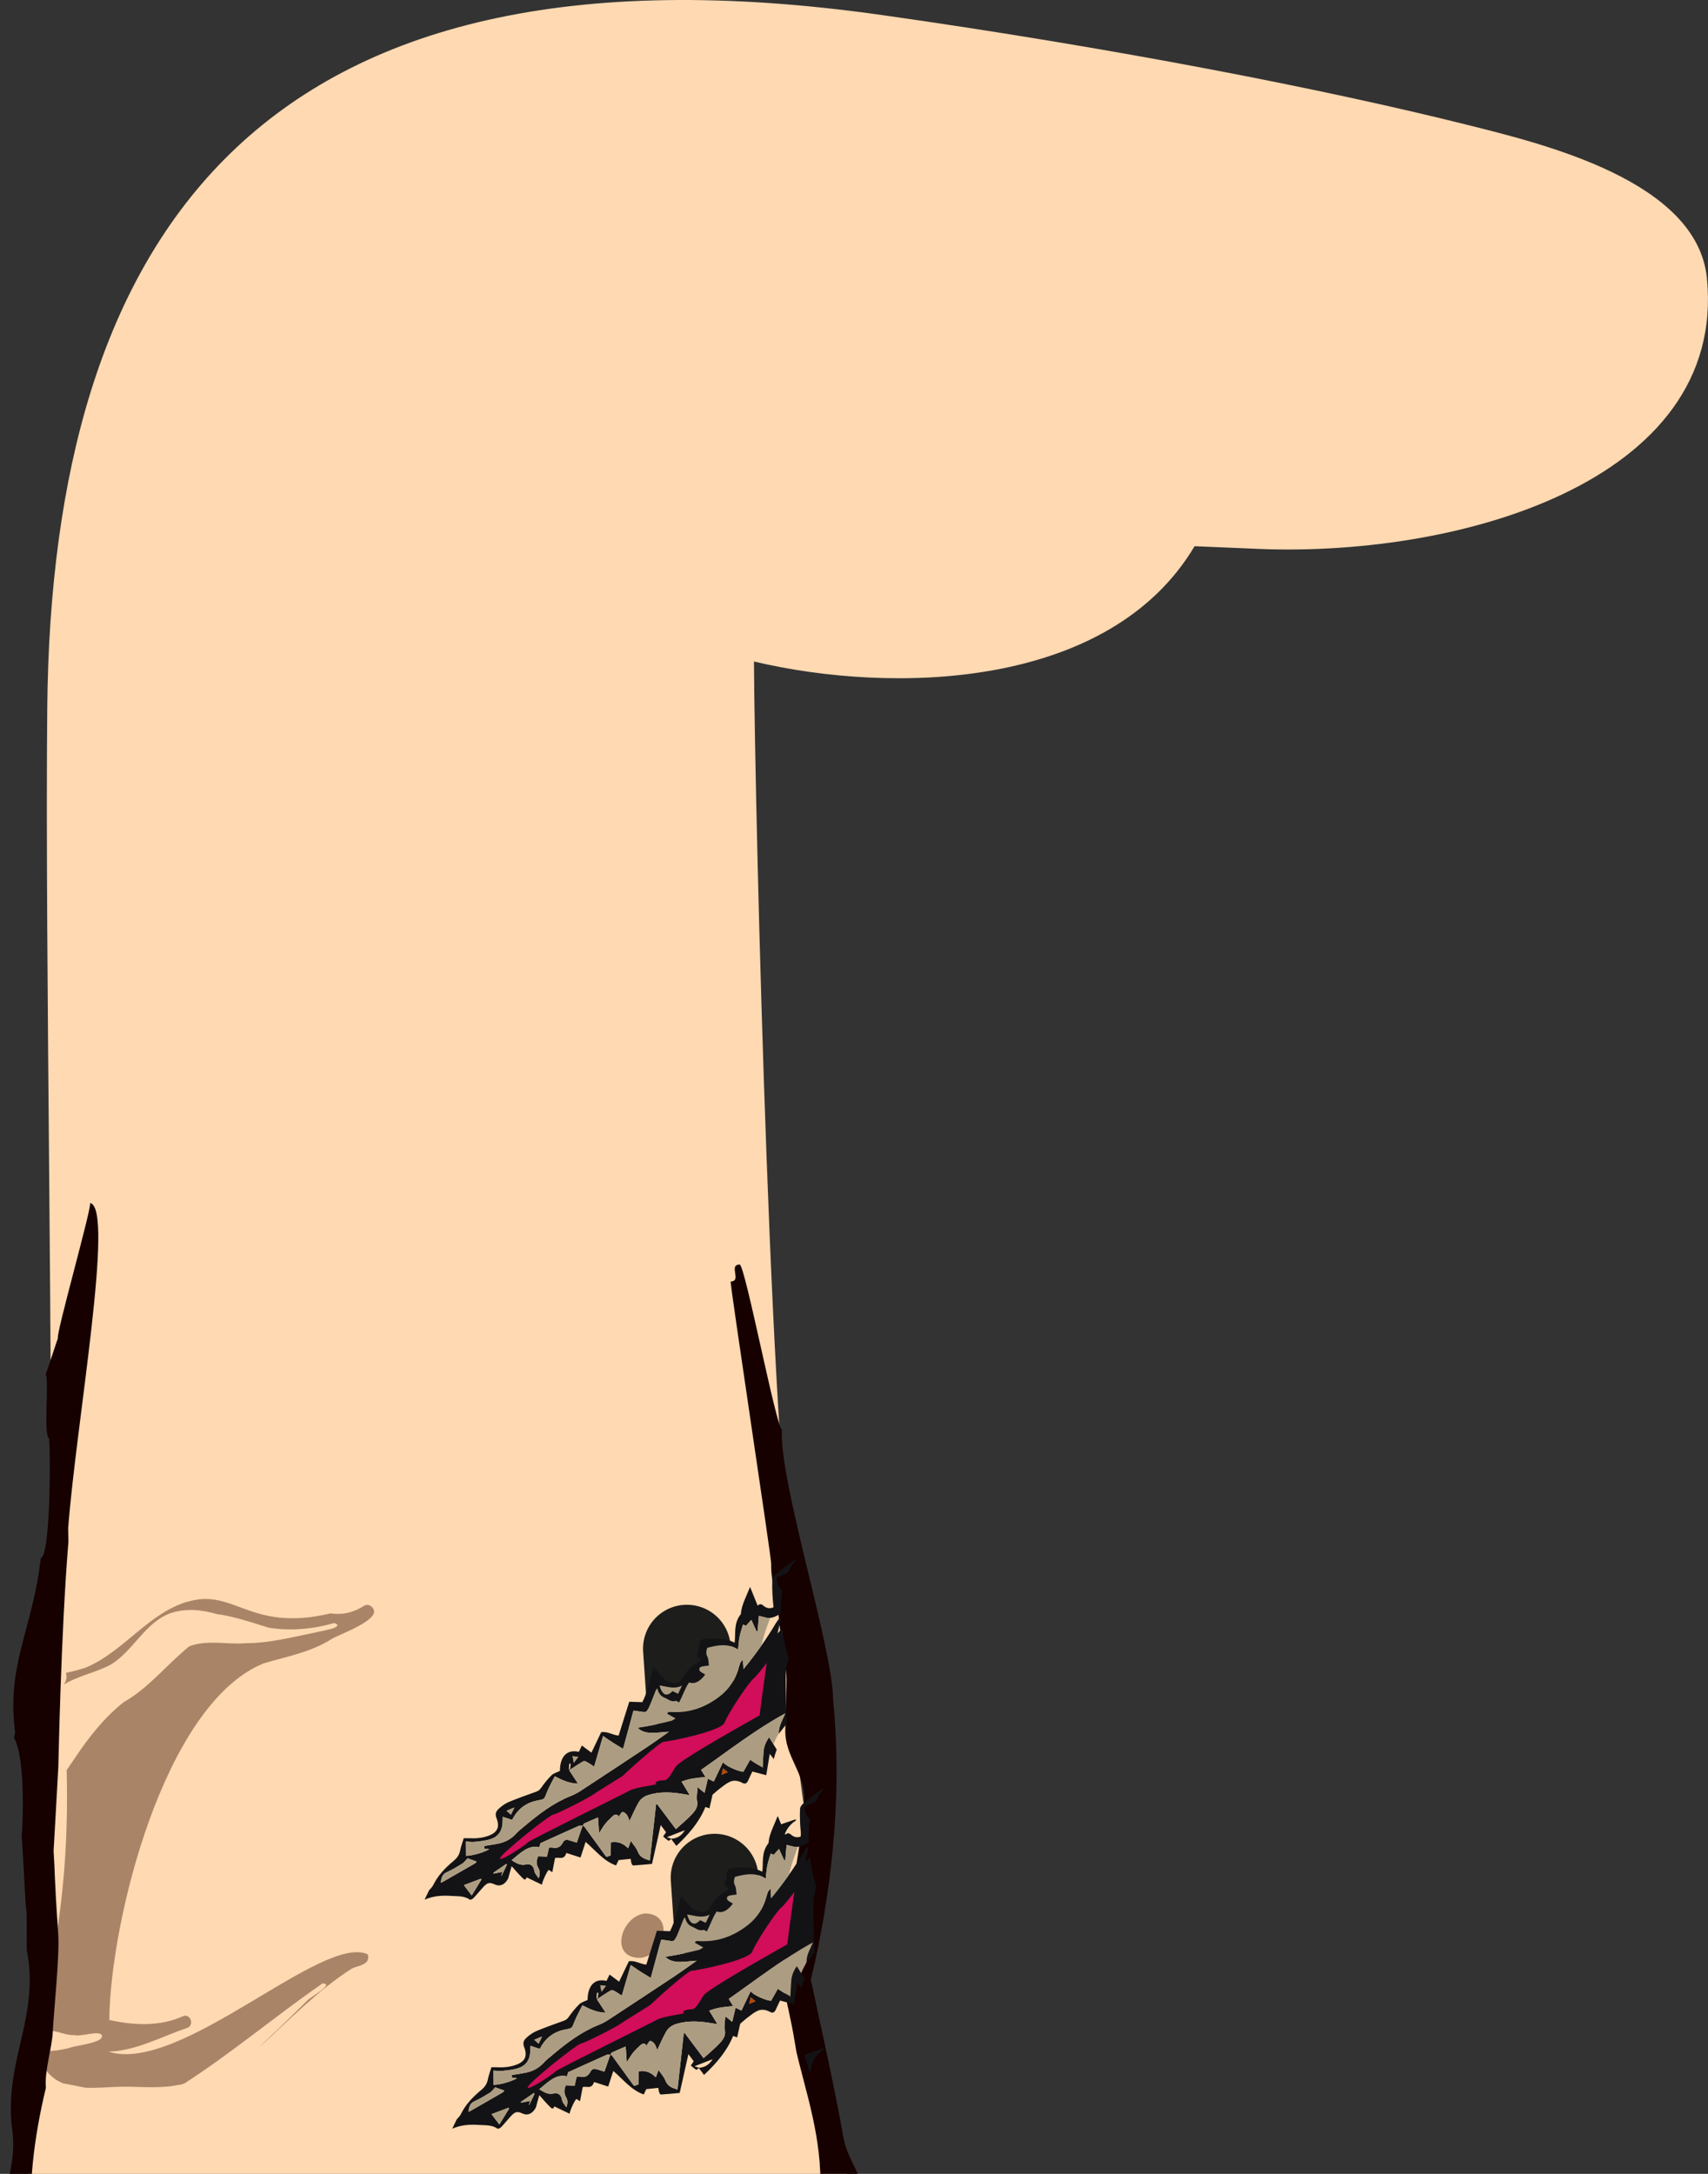 <svg width="165" height="210" viewBox="0 0 165 210" fill="none" xmlns="http://www.w3.org/2000/svg">
<rect x="0" y="0" width="165" height="210" fill="#333333" stroke="none"/>
<g id="ARM" clip-path="url(#clip0_87_34419)">
<path id="Vector" d="M69.029 181.382L69.335 185.894" stroke="#1D1D1B" stroke-width="8.47" stroke-miterlimit="10" stroke-linecap="round"/>
<g id="Group">
<path id="Vector_2" d="M164.898 26.895C163.977 17.502 149.209 13.933 141.849 12.088C127.905 8.59 107.412 4.604 85.243 1.46C24.448 -7.166 4.998 23.365 4.565 68.366C4.335 92.124 5.215 137.785 4.789 149.609C5.782 150.89 6.274 152.58 6.001 154.18C5.733 155.752 5.565 157.337 5.473 158.93C5.47 158.991 5.458 159.094 5.445 159.199C5.45 159.163 5.455 159.132 5.46 159.091C5.417 159.393 5.442 159.725 5.437 160.032C5.422 160.819 5.417 161.607 5.419 162.397C5.419 163.721 5.437 165.043 5.45 166.367C5.465 166.372 5.481 166.377 5.496 166.383L2.58 212.064H82.424L76.441 192.71L77.683 174.663L76.453 165.559L76.466 165.554C76.395 162.537 76.456 159.516 76.458 156.496C76.458 155.445 76.665 154.466 77.053 153.607C74.611 147.517 72.919 78.497 72.835 63.904C86.337 67.097 107.188 66.591 115.401 52.765L120.753 52.988C140.632 54.028 166.827 46.589 164.895 26.898L164.898 26.895Z" fill="#FFD9B1"/>
<path id="Vector_3" d="M67.005 187.324C70.251 189.622 72.958 184.11 70.991 181.558C69.952 179.684 66.885 179.541 66.288 181.852C65.842 183.2 65.217 184.739 65.998 186.096C66.253 186.582 66.304 187.341 67.005 187.324Z" fill="#AA8467"/>
<path id="Vector_4" d="M61.938 189.131C64.265 188.811 65.209 184.838 62.28 184.844C59.943 185.145 58.803 189.249 61.938 189.131Z" fill="#AA8467"/>
<path id="Vector_5" d="M25.356 160.72C27.67 160.019 30.058 159.618 32.138 158.268C32.926 157.844 36.529 156.532 36.108 155.512C35.99 155.172 35.58 154.929 35.238 155.085C34.181 155.765 33.153 156.023 31.918 155.857C23.983 157.759 22.547 153.175 17.834 154.832C17.977 154.778 18.118 154.727 18.261 154.673C14.354 155.77 11.954 159.572 8.259 161.103C7.647 161.308 7.009 161.464 6.368 161.609C6.481 161.965 6.44 162.369 6.162 162.729C7.527 161.896 9.195 161.589 10.627 160.845C10.634 160.84 10.642 160.835 10.652 160.832C12.859 159.531 13.997 156.724 16.482 155.832C17.967 155.341 19.485 155.494 20.942 155.919C22.646 156.154 24.343 156.739 25.945 157.235C28.073 157.583 30.234 157.373 32.304 156.785C33.47 157.235 30.74 157.598 30.382 157.721C28.193 158.158 26.055 158.726 23.807 158.733C21.973 158.899 20.054 158.365 18.291 159.035C16.122 160.781 14.387 163.054 11.933 164.442C10.109 165.889 8.603 167.789 7.302 169.732C7.027 170.159 6.731 170.57 6.442 170.99C6.575 176.151 6.32 181.257 5.547 186.365C5.279 189.64 4.978 192.907 4.654 196.172C5.46 196.121 6.33 196.64 7.162 196.594C7.144 196.589 7.124 196.586 7.108 196.581C7.157 196.581 7.208 196.586 7.256 196.589C7.226 196.591 7.193 196.591 7.162 196.594C7.881 196.77 9.606 196.098 9.838 196.614C10.086 197.379 7.172 197.578 6.57 197.877C5.886 197.995 5.177 198.187 4.483 198.094C4.475 198.094 4.468 198.089 4.46 198.089C4.401 198.652 4.343 199.217 4.284 199.779C4.396 199.943 4.524 200.099 4.659 200.25C5.077 200.718 5.565 201.04 6.095 201.257C6.823 201.382 7.545 201.531 8.269 201.679C9.407 201.727 10.588 201.6 11.637 201.584C13.535 201.543 15.439 201.807 17.314 201.387C17.278 201.395 17.243 201.405 17.207 201.413C17.329 201.418 17.549 201.352 17.811 201.265C22.404 198.304 26.65 194.722 31.153 191.603C32.434 191.606 29.89 192.974 29.683 193.265C28.482 194.456 27.275 195.643 26.042 196.801C26.068 196.778 26.093 196.752 26.119 196.729C25.749 197.067 25.392 197.42 25.042 197.777C27.923 195.154 30.694 192.273 33.975 190.174C34.602 189.855 35.827 189.826 35.526 188.791C31.138 186.766 17.48 200.355 10.512 198.204C10.512 198.199 10.512 198.194 10.512 198.189C13.171 198.105 15.597 196.737 18.084 195.901C18.799 195.64 18.406 194.487 17.692 194.761C15.479 195.786 12.882 195.653 10.555 195.131C10.678 185.383 15.88 164.705 25.364 160.73L25.356 160.72Z" fill="#AA8467"/>
</g>
<path id="Vector_6" d="M81.515 206.682C80.551 201.262 79.362 196.087 78.331 191.238C78.331 191.227 78.336 191.217 78.339 191.204C78.339 191.215 78.334 191.225 78.331 191.235C78.331 191.235 78.331 191.235 78.331 191.233C78.385 191.008 78.438 190.783 78.487 190.555C78.573 190.189 78.663 189.824 78.749 189.461C80.541 181.137 81.311 172.651 80.479 164.145C80.439 159.147 75.236 143.054 75.535 138.076C75.019 138.079 71.97 122.154 71.457 122.159C70.332 122.171 71.705 123.78 70.582 123.795C70.557 124.365 74.517 150.468 74.499 151.038C74.44 152.889 75.201 154.84 75.262 156.69C75.262 156.703 75.379 157.552 75.379 157.567C75.371 159.579 76.022 160.576 75.979 162.589C75.948 164.082 75.91 165.577 75.864 167.07C75.785 169.698 77.785 171.237 77.688 173.866C77.52 178.442 75.974 183.951 75.869 188.53C75.846 189.558 75.746 190.604 75.626 191.654C76.012 193.487 76.461 195.313 76.757 197.154C76.813 197.506 76.882 197.877 76.946 198.261C77.305 199.759 77.719 201.252 78.099 202.775C78.655 205.013 79.13 207.311 79.234 209.781C79.272 210.68 79.257 211.601 79.183 212.549C80.005 212.529 80.826 212.508 81.648 212.493C82.166 212.483 82.684 212.473 83.202 212.462C83.602 210.253 82 208.998 81.518 206.682H81.515Z" fill="#160000"/>
<path id="Vector_7" d="M5.241 215.898C4.077 216.067 3.159 216.208 3.161 216.226C2.63 211.534 3.276 206.495 4.434 201.686C4.276 200.096 5.016 197.887 5.098 196.295C5.205 194.17 5.771 188.929 5.623 186.802C5.225 181.042 5.325 180.963 5.177 178.81C5.177 178.815 5.641 170.741 5.633 170.68C5.644 170.764 5.866 157.969 6.611 148.913C6.613 148.88 6.583 147.671 6.585 147.635C7.328 137.675 11.121 116.644 8.698 116.215C8.909 116.56 5.373 128.941 5.595 129.276C5.585 129.263 4.432 132.774 4.422 132.758C4.763 133.474 4.166 138.621 4.751 138.981C4.911 141.847 4.791 150.399 3.937 150.514C3.176 157.457 0.477 160.939 1.526 167.794C1.513 167.694 2.595 172.398 2.582 172.301C2.618 172.58 2.942 163.665 2.669 163.701C3.041 163.652 1.199 167.582 1.383 167.927C2.605 170.212 2.105 177.534 2.095 177.378C2.373 181.338 2.406 183.688 2.579 184.838C2.562 184.708 2.595 188.451 2.579 188.321C3.878 194.84 0.388 199.051 1.163 205.6C1.875 210.348 -1.046 213.431 0.416 217.995C1.138 217.969 3.858 217.887 5.156 217.78C5.174 217.151 5.207 216.522 5.241 215.893V215.898Z" fill="#160000"/>
<g id="Group_2">
<path id="Vector_8" d="M69.029 181.382L69.335 185.894" stroke="#1D1D1B" stroke-width="8.47" stroke-miterlimit="10" stroke-linecap="round"/>
<g id="Group_3">
<path id="Vector_9" d="M77.711 191.143C77.479 190.76 77.239 190.381 76.969 189.944C76.639 190.415 76.466 190.865 76.43 191.353C76.392 191.854 76.374 192.353 76.349 192.851C76.144 192.739 75.938 192.631 75.739 192.511C75.555 192.401 75.382 192.278 75.142 192.122C74.902 192.544 74.693 192.915 74.481 193.286C73.917 193.229 72.7 192.685 72.521 192.347C72.21 192.997 71.924 193.6 71.626 194.224C71.406 194.119 71.256 194.048 71.057 193.95C70.947 194.413 70.848 194.835 70.735 195.318C70.524 195.147 70.337 194.996 70.067 194.776C70.039 195.313 69.932 195.748 70.013 196.088C70.141 196.625 69.855 197.013 69.569 197.328C69.087 197.862 68.528 198.307 67.965 198.823C67.332 197.98 66.743 197.195 66.156 196.41C66.12 196.417 66.087 196.425 66.051 196.433C65.852 198.225 65.653 200.015 65.449 201.853C64.946 201.694 64.502 201.564 64.283 200.989C64.143 200.618 63.864 200.337 63.617 199.963C63.52 200.224 63.454 200.406 63.354 200.672C62.898 200.227 62.392 199.969 61.686 200.096C61.681 200.513 61.675 200.92 61.67 201.364C61.532 201.41 61.405 201.454 61.272 201.5C61.234 201.464 61.198 201.441 61.173 201.408C60.502 200.482 59.833 199.554 59.16 198.629C59.111 198.562 59.037 198.519 58.976 198.468C59.019 198.399 59.058 198.302 59.111 198.276C59.54 198.079 59.974 197.898 60.443 197.696C60.479 198.207 60.512 198.688 60.548 199.214C60.762 198.885 60.935 198.57 61.15 198.302C61.359 198.038 61.609 197.818 61.846 197.586C62.071 197.366 62.272 197.366 62.441 197.57L62.482 197.553C62.594 197.412 62.739 197.146 62.813 197.156C62.977 197.177 63.132 197.31 63.237 197.453C63.352 197.614 63.41 197.834 63.489 198.031C63.767 197.448 64.023 196.852 64.337 196.29C64.576 195.86 64.946 195.63 65.367 195.507C66.403 195.201 67.391 195.247 68.365 195.385C68.656 195.426 68.942 195.479 69.304 195.538C69.026 195.083 68.784 194.682 68.513 194.237C69.284 193.922 70.013 193.869 70.825 193.792C70.664 193.531 70.531 193.311 70.401 193.099C73.06 191.238 75.67 189.2 78.527 187.643C78.282 188.288 77.872 188.84 77.913 189.607C78.198 189.244 78.459 188.916 78.706 188.599C78.594 187.03 78.579 185.457 78.579 183.88C78.579 183.338 78.68 182.811 78.872 182.336C78.553 181.336 78.351 180.314 78.242 179.419C78.099 179.575 77.951 179.741 77.785 179.922C77.913 179.362 78.015 178.915 78.117 178.465C78.073 178.447 78.03 178.427 77.989 178.409C77.864 178.588 77.726 178.757 77.614 178.946C76.695 180.498 75.662 181.95 74.496 183.366C74.476 183.062 74.458 182.814 74.432 182.425C74.295 182.617 74.2 182.704 74.165 182.806C74.062 183.098 73.999 183.399 73.891 183.691C73.519 184.701 72.942 185.45 72.093 186.084C70.572 187.214 69.054 187.61 67.47 187.51C67.398 187.505 67.324 187.51 67.25 187.521C67.227 187.523 67.204 187.569 67.115 187.666C67.373 187.809 67.61 187.942 67.936 188.124C67.753 188.231 67.641 188.331 67.528 188.359C66.89 188.515 66.253 188.666 65.615 188.796C65.176 188.888 64.737 188.947 64.275 189.024C64.571 189.349 65.002 189.522 65.707 189.522C66.222 189.522 66.748 189.443 67.332 189.395C66.569 189.926 65.857 190.445 65.13 190.926C63.02 192.327 60.907 193.72 58.792 195.106C58.481 195.31 58.152 195.487 57.823 195.617C56.215 196.251 54.771 197.325 53.368 198.514C53.09 198.749 52.794 198.969 52.544 199.245C51.939 199.915 51.25 200.163 50.521 200.275C50.174 200.329 49.824 200.39 49.454 200.452C49.367 200.912 49.75 200.613 49.847 200.751C49.885 200.761 49.923 200.771 49.962 200.779C49.929 200.787 49.893 200.797 49.86 200.805C49.293 201.114 48.314 201.385 47.683 201.403C47.681 200.958 47.678 200.511 47.673 200.022C47.992 200.032 48.285 200.078 48.581 200.045C49.079 199.989 49.584 199.948 50.074 199.784C50.883 199.511 51.232 198.915 51.232 197.985C51.232 197.898 51.235 197.811 51.24 197.629C51.567 197.737 51.855 197.831 52.146 197.928C52.751 196.75 53.644 196.218 54.69 196.034C55.282 195.929 55.251 195.919 55.504 195.27C55.705 194.751 55.996 194.262 56.266 193.715C56.981 194.083 57.649 194.408 58.509 194.426C58.213 193.973 57.95 193.577 57.659 193.132C58.131 192.831 58.573 192.526 59.029 192.266C59.124 192.212 59.275 192.283 59.377 192.34C59.601 192.462 59.81 192.613 60.071 192.782C60.364 191.775 60.637 190.842 60.933 189.827C61.265 190.052 61.563 190.264 61.872 190.461C62.186 190.663 62.51 190.849 62.867 191.064C63.053 190.386 63.219 189.781 63.382 189.175C63.543 188.587 63.701 187.996 63.87 187.367C64.117 187.403 64.347 187.431 64.574 187.469C65.122 187.556 65.132 187.564 65.418 186.92C65.633 186.437 65.809 185.935 66.01 185.445C66.043 185.36 66.112 185.291 66.168 185.215C66.168 185.215 66.171 185.215 66.174 185.215C66.268 185.654 66.49 185.971 66.855 186.114C67.209 186.252 67.498 186.569 67.96 186.431C68.051 186.403 68.156 186.529 68.268 186.59C68.63 185.948 68.832 185.232 69.24 184.65C69.768 184.839 70.288 184.584 70.802 183.885C70.631 183.78 70.452 183.696 70.304 183.568C70.243 183.517 70.207 183.351 70.243 183.266C70.274 183.192 70.414 183.128 70.506 183.108C70.7 183.064 70.894 183.049 71.162 183.016C71.111 182.694 71.123 182.377 71.011 182.162C70.873 181.896 70.873 181.648 70.998 181.308C72.009 181.034 73.016 180.843 73.976 181.482C74.029 180.994 74.047 180.608 74.124 180.227C74.2 179.846 74.333 179.467 74.45 179.056C74.573 179.107 74.659 179.14 74.746 179.176C74.907 178.994 75.058 178.826 75.254 178.606C75.438 179.005 75.603 179.37 75.772 179.736L75.864 179.659C75.902 179.199 75.943 178.739 75.986 178.22C76.262 178.289 76.469 178.34 76.673 178.391C77.076 178.493 77.484 178.348 77.882 178.125C77.987 178.066 78.066 178.013 78.124 177.956C78.106 177.466 78.114 176.972 78.163 176.484C78.163 176.348 78.178 176.21 78.214 176.064C78.221 176.006 78.231 175.944 78.242 175.886C78.237 175.788 78.198 175.678 78.147 175.638C77.836 175.39 77.798 174.963 77.673 174.548C78.066 174.372 78.441 174.201 78.798 174.042C79.002 173.582 79.27 173.114 79.599 172.818C79.494 172.823 79.39 172.825 79.311 172.884C78.719 173.324 78.135 173.784 77.561 174.26C77.441 174.359 77.3 174.559 77.293 174.697C77.262 175.177 77.272 175.655 77.293 176.126C77.31 176.548 77.361 176.959 77.4 177.391C76.986 177.575 76.668 177.45 76.4 177.218C76.226 177.067 76.065 177.039 75.869 177.238C75.626 176.642 75.404 176.09 75.134 175.425C74.739 176.405 74.292 177.223 74.244 178.043C73.516 178.969 73.764 179.897 73.639 180.815C72.728 180.329 71.718 180.36 70.682 180.467C70.386 180.498 70.256 180.623 70.225 180.955C70.205 181.183 70.212 181.433 70.123 181.638C69.934 182.067 69.983 182.3 70.35 182.32C70.35 182.658 70.138 182.691 69.973 182.799C69.735 182.949 69.478 183.093 69.281 183.305C69.023 183.586 68.802 183.921 68.595 184.253C68.327 184.683 67.995 184.77 67.656 184.685C67.365 184.614 67.059 184.517 66.842 184.32C66.467 183.982 66.158 183.558 65.793 183.141C65.495 184.307 65.273 185.468 64.729 186.557C64.296 186.541 63.898 186.529 63.461 186.516C63.114 187.623 62.775 188.707 62.436 189.786C61.831 189.732 61.341 189.349 60.749 189.464C60.423 190.146 60.124 190.775 59.808 191.435C59.481 191.189 59.195 190.975 58.887 190.744C58.777 190.975 58.685 191.169 58.593 191.355C57.172 191.033 56.756 192.202 56.764 193.201C56.481 193.339 56.175 193.406 55.96 193.613C55.585 193.978 55.246 194.411 54.934 194.85C54.792 195.05 54.661 195.139 54.473 195.206C53.598 195.523 52.72 195.829 51.85 196.19C51.516 196.328 51.179 196.561 50.885 196.824C50.528 197.146 50.498 197.397 50.653 197.806C50.954 198.601 50.732 199.122 49.931 199.437C49.23 199.713 48.538 199.731 47.854 199.698C47.727 199.692 47.597 199.698 47.472 199.698C47.347 200.122 47.201 200.503 47.127 200.886C47.04 201.336 46.808 201.633 46.487 201.899C45.706 202.546 44.992 203.267 44.509 204.253C44.42 204.437 44.249 204.581 44.117 204.742C43.974 205.041 43.831 205.337 43.69 205.637C44.568 205.25 45.425 205.217 46.283 205.273C46.898 205.314 47.53 205.258 48.051 205.629C48.115 205.675 48.316 205.585 48.405 205.491C48.712 205.174 48.99 204.824 49.288 204.494C49.755 203.975 49.949 203.926 50.482 204.172C50.959 204.389 51.426 204.2 51.735 203.645C51.809 203.509 51.832 203.341 51.875 203.187C51.942 202.955 52.005 202.725 52.1 202.395C52.291 202.612 52.416 202.758 52.541 202.896C52.751 203.123 52.955 203.361 53.179 203.571C53.271 203.655 53.401 203.806 53.541 203.532C53.534 203.509 53.524 203.484 53.516 203.461C53.544 203.476 53.572 203.492 53.6 203.507C54.075 203.734 54.549 203.962 55.029 204.192C55.042 203.895 55.562 202.788 55.692 202.768C55.797 202.834 55.901 202.898 56.029 202.98C56.123 202.492 56.208 202.057 56.292 201.62C56.68 201.49 57.149 201.868 57.389 201.124C57.851 201.272 58.285 201.413 58.754 201.564C58.928 201.037 59.083 200.559 59.246 200.058C60.211 200.879 60.989 201.917 62.188 202.328C62.265 202.17 62.339 202.011 62.436 201.812C62.811 201.774 63.201 201.733 63.597 201.692C63.627 201.86 63.64 202.016 63.688 202.149C63.717 202.231 63.791 202.339 63.854 202.333C64.462 202.295 65.069 202.234 65.661 202.18C65.944 200.917 66.212 199.723 66.503 198.43C66.725 198.729 66.885 198.943 67.018 199.122C66.911 199.278 66.824 199.406 66.735 199.534C66.906 199.675 67.072 199.828 67.255 199.946C67.286 199.966 67.383 199.874 67.516 199.782C67.707 200.035 67.862 200.24 68.013 200.442C69.156 199.363 70.192 198.21 70.82 196.681C70.983 196.734 71.085 196.768 71.213 196.811C71.325 196.31 71.429 195.84 71.506 195.5C71.779 195.264 71.973 195.08 72.182 194.924C72.506 194.684 72.83 194.408 73.175 194.252C73.606 194.055 74.016 194.157 74.381 194.352C74.639 194.49 74.82 194.436 74.971 194.076C75.088 193.794 75.231 193.523 75.359 193.258C75.841 193.385 76.254 193.495 76.698 193.613C76.808 192.948 76.918 192.278 77.035 191.55C77.183 191.736 77.305 191.903 77.425 192.053C77.499 191.739 77.596 191.432 77.713 191.13L77.711 191.143ZM68.554 184.967C68.409 185.271 68.301 185.496 68.179 185.751C67.985 185.659 67.809 185.575 67.638 185.491C67.095 186.081 66.648 185.887 66.383 184.949C67.105 185.03 67.75 185.34 68.554 184.964V184.967ZM58.529 191.844C58.364 192.066 58.257 192.207 58.111 192.404C58.068 192.166 58.037 192.01 57.994 191.78C58.167 191.8 58.302 191.818 58.529 191.846V191.844ZM57.667 192.508C57.713 192.508 57.759 192.503 57.805 192.501C57.782 192.677 57.759 192.854 57.739 193.03C57.703 193.03 57.664 193.035 57.629 193.038C57.642 192.861 57.654 192.685 57.67 192.508H57.667ZM52.365 196.729C52.225 197.023 52.133 197.215 52.034 197.425C51.906 197.31 51.789 197.207 51.61 197.049C51.865 196.942 52.077 196.852 52.365 196.729ZM45.41 203.942C45.369 203.965 45.326 203.97 45.252 203.993C45.318 203.55 45.382 203.182 45.844 202.98C46.346 202.758 46.839 202.459 47.326 202.16C47.502 202.052 47.645 201.845 47.844 201.638C48.081 201.725 48.4 201.84 48.719 201.955C48.673 202.014 48.633 202.088 48.579 202.121C47.525 202.732 46.466 203.338 45.41 203.942ZM48.24 205.227C47.979 204.885 47.75 204.581 47.484 204.23C48.046 204.018 48.589 203.814 49.135 203.609C49.151 203.637 49.168 203.663 49.184 203.691C48.877 204.192 48.571 204.693 48.242 205.23L48.24 205.227ZM51.128 203.338C51.128 203.338 51.11 203.336 51.1 203.333C51.13 203.231 51.161 203.126 51.209 202.955C50.901 203.016 50.623 203.07 50.347 203.123L50.324 203.042C50.742 202.755 51.161 202.469 51.579 202.183C51.6 202.211 51.62 202.239 51.641 202.264C51.47 202.622 51.299 202.98 51.128 203.338ZM58.389 200.125C58.152 200.053 57.91 199.976 57.667 199.902C57.453 199.838 57.215 199.805 57.06 200.102C56.787 200.626 56.44 200.692 56.039 200.605C55.945 200.585 55.833 200.61 55.708 200.613C55.644 200.899 55.583 201.178 55.516 201.48C55.228 201.469 54.952 201.459 54.664 201.449C54.462 201.886 54.496 202.257 54.679 202.579C54.833 202.85 54.876 203.136 54.71 203.573C54.547 203.307 54.34 203.126 54.299 202.873C54.205 202.321 53.914 202.147 53.452 202.244C52.911 202.356 52.529 202.085 52.095 201.825C52.939 201.137 53.723 200.311 54.769 200.577C54.815 200.419 54.845 200.309 54.883 200.181C56.108 199.626 57.353 199.056 58.603 198.501C58.716 198.45 58.843 198.483 58.963 198.478C58.782 199.002 58.598 199.529 58.394 200.122L58.389 200.125ZM67.533 199.756C67.342 199.69 67.23 199.652 67.092 199.603C67.699 199.368 68.266 199.145 68.835 198.925C68.516 199.465 68.079 199.713 67.536 199.754L67.533 199.756ZM72.389 193.564C72.424 193.408 72.465 193.224 72.524 192.958C72.692 193.094 72.828 193.206 72.971 193.321C72.777 193.403 72.598 193.477 72.389 193.564Z" fill="#131316"/>
<path id="Vector_10" d="M76.328 192.932C76.336 192.915 76.343 192.897 76.351 192.879C76.356 192.899 76.364 192.92 76.368 192.94L76.328 192.932Z" fill="#131316"/>
<path id="Vector_11" d="M68.923 198.879C68.903 198.887 68.88 198.894 68.86 198.902C68.873 198.879 68.885 198.856 68.898 198.833C68.906 198.849 68.913 198.864 68.923 198.879Z" fill="#131316"/>
<path id="Vector_12" d="M48.777 201.972C48.765 201.965 48.752 201.957 48.737 201.949C48.752 201.937 48.77 201.922 48.788 201.909C48.785 201.929 48.78 201.952 48.777 201.972Z" fill="#131316"/>
<path id="Vector_13" d="M77.709 198.496C78.372 198.268 78.946 198.074 79.52 197.877C79.54 197.908 79.561 197.941 79.579 197.972C78.826 198.46 78.395 199.166 78.308 200.104C78.275 200.104 78.239 200.099 78.206 200.096C78.05 199.595 77.895 199.097 77.709 198.496Z" fill="#131316"/>
<path id="Vector_14" d="M77.821 189.734C77.851 189.671 77.884 189.609 77.918 189.545C77.9 188.812 78.293 188.267 78.53 187.641C75.675 189.198 73.062 191.235 70.404 193.096C70.534 193.309 70.666 193.528 70.827 193.789C70.016 193.866 69.289 193.92 68.516 194.234C68.786 194.679 69.028 195.08 69.306 195.535C68.944 195.477 68.656 195.423 68.368 195.382C67.39 195.244 66.406 195.2 65.37 195.505C64.949 195.63 64.579 195.857 64.339 196.287C64.028 196.849 63.773 197.445 63.492 198.028C63.41 197.831 63.354 197.611 63.239 197.45C63.135 197.307 62.979 197.174 62.816 197.154C62.742 197.143 62.596 197.409 62.484 197.55C62.492 197.576 62.499 197.599 62.507 197.624C62.494 197.632 62.469 197.645 62.469 197.642C62.459 197.619 62.453 197.593 62.446 197.568C62.277 197.363 62.076 197.366 61.851 197.583C61.614 197.816 61.364 198.036 61.155 198.299C60.938 198.57 60.767 198.884 60.553 199.212C60.517 198.685 60.484 198.202 60.448 197.693C59.979 197.895 59.545 198.077 59.116 198.273C59.063 198.296 59.024 198.394 58.981 198.465C59.045 198.516 59.116 198.56 59.165 198.626C59.838 199.549 60.507 200.477 61.178 201.405C61.203 201.441 61.239 201.464 61.277 201.497C61.407 201.454 61.538 201.408 61.675 201.362C61.68 200.92 61.685 200.51 61.691 200.094C62.397 199.966 62.905 200.222 63.359 200.669C63.456 200.403 63.525 200.222 63.622 199.961C63.872 200.332 64.148 200.613 64.288 200.986C64.505 201.561 64.951 201.692 65.454 201.85C65.658 200.012 65.857 198.222 66.056 196.43C66.092 196.422 66.125 196.415 66.161 196.407C66.75 197.192 67.337 197.977 67.97 198.821C68.534 198.304 69.09 197.859 69.574 197.325C69.858 197.011 70.146 196.622 70.018 196.085C69.937 195.745 70.041 195.31 70.072 194.773C70.342 194.993 70.529 195.144 70.74 195.315C70.855 194.832 70.955 194.41 71.062 193.948C71.261 194.042 71.411 194.116 71.631 194.221C71.929 193.597 72.215 192.997 72.526 192.345C72.705 192.685 73.922 193.227 74.489 193.286C74.7 192.912 74.909 192.542 75.149 192.12C75.387 192.276 75.563 192.401 75.746 192.508C75.945 192.629 76.152 192.736 76.356 192.848C76.382 192.35 76.4 191.851 76.438 191.35C76.476 190.859 76.647 190.409 76.976 189.942C77.124 190.179 77.262 190.402 77.394 190.616C77.514 190.315 77.66 190.018 77.828 189.734H77.821Z" fill="#AC9D82"/>
<path id="Vector_15" d="M63.459 198.115L63.484 198.061C63.489 198.082 63.494 198.102 63.497 198.122C63.484 198.12 63.469 198.117 63.456 198.115H63.459Z" fill="#AC9D82"/>
<path id="Vector_16" d="M77.078 178.419C76.943 178.434 76.808 178.429 76.672 178.393C76.468 178.342 76.262 178.291 75.986 178.222C75.943 178.741 75.902 179.201 75.864 179.662L75.772 179.738C75.603 179.373 75.438 179.007 75.254 178.608C75.06 178.828 74.909 178.997 74.746 179.178C74.659 179.143 74.573 179.107 74.45 179.058C74.333 179.47 74.198 179.848 74.124 180.229C74.047 180.61 74.032 180.996 73.976 181.484C73.014 180.845 72.006 181.037 70.998 181.311C70.873 181.651 70.873 181.899 71.011 182.164C71.123 182.379 71.11 182.694 71.161 183.018C70.894 183.054 70.7 183.067 70.506 183.11C70.414 183.131 70.271 183.195 70.243 183.269C70.21 183.353 70.243 183.517 70.304 183.571C70.452 183.698 70.633 183.783 70.802 183.888C70.29 184.586 69.769 184.841 69.24 184.652C68.832 185.235 68.63 185.951 68.268 186.592C68.156 186.531 68.051 186.406 67.959 186.434C67.498 186.575 67.209 186.255 66.855 186.117C66.49 185.974 66.268 185.657 66.173 185.217V185.209C66.12 185.289 66.046 185.36 66.01 185.447C65.809 185.938 65.632 186.436 65.418 186.922C65.132 187.566 65.122 187.561 64.574 187.472C64.347 187.436 64.117 187.405 63.87 187.37C63.701 187.999 63.543 188.587 63.382 189.177C63.219 189.783 63.05 190.389 62.867 191.066C62.51 190.852 62.185 190.665 61.872 190.463C61.563 190.266 61.264 190.054 60.933 189.829C60.637 190.844 60.364 191.777 60.07 192.784C59.81 192.616 59.601 192.465 59.376 192.342C59.274 192.286 59.124 192.214 59.029 192.268C58.575 192.529 58.131 192.833 57.659 193.135C57.95 193.577 58.213 193.976 58.509 194.428C57.652 194.41 56.983 194.086 56.266 193.718C55.993 194.265 55.705 194.753 55.503 195.272C55.251 195.921 55.281 195.932 54.69 196.036C53.641 196.221 52.75 196.752 52.146 197.931C51.857 197.836 51.567 197.739 51.24 197.632C51.235 197.816 51.232 197.9 51.232 197.987C51.232 198.915 50.88 199.513 50.074 199.787C49.584 199.953 49.076 199.994 48.581 200.048C48.285 200.081 47.995 200.035 47.673 200.025C47.676 200.513 47.678 200.96 47.683 201.405C48.313 201.387 49.293 201.116 49.86 200.807C49.855 200.789 49.852 200.769 49.847 200.751C49.752 200.613 49.367 200.912 49.454 200.452C49.824 200.39 50.173 200.329 50.52 200.275C51.25 200.163 51.942 199.915 52.544 199.245C52.791 198.969 53.087 198.752 53.368 198.514C54.771 197.325 56.215 196.249 57.823 195.617C58.152 195.487 58.481 195.31 58.792 195.106C60.907 193.72 63.02 192.329 65.13 190.926C65.855 190.443 66.569 189.926 67.332 189.394C66.748 189.443 66.222 189.522 65.707 189.522C65.002 189.522 64.571 189.348 64.275 189.024C64.737 188.947 65.176 188.888 65.615 188.796C66.252 188.663 66.89 188.515 67.528 188.359C67.643 188.331 67.755 188.231 67.936 188.124C67.61 187.942 67.373 187.809 67.115 187.666C67.204 187.569 67.227 187.526 67.25 187.52C67.324 187.508 67.398 187.505 67.469 187.51C69.054 187.61 70.572 187.214 72.093 186.084C72.942 185.45 73.519 184.701 73.891 183.691C73.999 183.402 74.062 183.098 74.164 182.806C74.2 182.704 74.292 182.619 74.432 182.425C74.458 182.811 74.476 183.062 74.496 183.366C75.111 182.619 75.685 181.863 76.228 181.088C76.435 180.168 76.744 179.291 77.078 178.422V178.419Z" fill="#AC9D82"/>
<path id="Vector_17" d="M58.966 198.46C58.782 198.992 58.598 199.524 58.389 200.124C58.152 200.053 57.909 199.976 57.667 199.902C57.453 199.838 57.215 199.805 57.06 200.101C56.787 200.626 56.44 200.692 56.039 200.605C55.945 200.585 55.833 200.61 55.708 200.613C55.644 200.899 55.583 201.175 55.516 201.479C55.228 201.469 54.952 201.459 54.664 201.449C54.462 201.886 54.496 202.257 54.679 202.579C54.832 202.85 54.876 203.136 54.71 203.573C54.547 203.307 54.34 203.126 54.299 202.873C54.205 202.321 53.914 202.147 53.452 202.244C52.911 202.356 52.529 202.085 52.095 201.825C52.939 201.137 53.722 200.311 54.769 200.577C54.815 200.418 54.845 200.308 54.883 200.181C56.108 199.626 57.353 199.056 58.603 198.501C58.718 198.45 58.848 198.483 58.971 198.478V198.458L58.966 198.46Z" fill="#AC9D82"/>
<path id="Vector_18" d="M48.727 201.945C48.678 202.006 48.635 202.088 48.576 202.121C47.523 202.732 46.464 203.338 45.407 203.941C45.367 203.964 45.323 203.97 45.249 203.993C45.316 203.55 45.379 203.182 45.841 202.98C46.346 202.758 46.836 202.459 47.324 202.159C47.5 202.052 47.642 201.845 47.842 201.638C48.081 201.725 48.405 201.842 48.727 201.96V201.945Z" fill="#AC9D82"/>
<path id="Vector_19" d="M66.38 184.949C67.102 185.03 67.748 185.34 68.551 184.964C68.406 185.268 68.299 185.493 68.176 185.749C67.982 185.657 67.806 185.572 67.635 185.488C67.092 186.079 66.645 185.884 66.38 184.946V184.949Z" fill="#AC9D82"/>
<path id="Vector_20" d="M49.179 203.688C48.873 204.189 48.566 204.691 48.237 205.227C47.977 204.885 47.747 204.581 47.482 204.23C48.043 204.018 48.587 203.814 49.133 203.609C49.148 203.637 49.166 203.663 49.181 203.691L49.179 203.688Z" fill="#AC9D82"/>
<path id="Vector_21" d="M51.641 202.264C51.47 202.622 51.299 202.98 51.128 203.338C51.118 203.338 51.11 203.336 51.1 203.333C51.13 203.231 51.161 203.126 51.21 202.955C50.901 203.016 50.623 203.07 50.347 203.123C50.34 203.095 50.332 203.07 50.324 203.042C50.743 202.755 51.161 202.469 51.58 202.183C51.6 202.211 51.62 202.239 51.641 202.264Z" fill="#AC9D82"/>
<path id="Vector_22" d="M72.389 193.564C72.424 193.408 72.465 193.224 72.524 192.958C72.692 193.094 72.828 193.206 72.97 193.322C72.776 193.403 72.598 193.477 72.389 193.564Z" fill="#B64400"/>
<path id="Vector_23" d="M52.363 196.729C52.222 197.023 52.13 197.215 52.031 197.425C51.903 197.31 51.786 197.208 51.607 197.049C51.863 196.942 52.074 196.852 52.363 196.729Z" fill="#AC9D82"/>
<path id="Vector_24" d="M58.109 192.401C58.065 192.163 58.035 192.007 57.991 191.777C58.165 191.798 58.3 191.816 58.527 191.844C58.361 192.066 58.254 192.207 58.109 192.404V192.401Z" fill="#AC9D82"/>
<path id="Vector_25" d="M68.85 198.921C68.868 198.893 68.883 198.862 68.901 198.833C68.909 198.849 68.917 198.864 68.927 198.88C68.901 198.89 68.873 198.898 68.847 198.908L68.853 198.921H68.85Z" fill="#131316"/>
<path id="Vector_26" d="M48.727 201.957C48.747 201.939 48.767 201.924 48.785 201.906C48.782 201.927 48.777 201.95 48.775 201.97L48.724 201.939V201.955L48.727 201.957Z" fill="#131316"/>
<path id="Vector_27" d="M76.346 192.861C76.354 192.887 76.362 192.915 76.369 192.941C76.356 192.938 76.341 192.936 76.328 192.933C76.338 192.907 76.349 192.884 76.359 192.859L76.346 192.861Z" fill="white"/>
<path id="Vector_28" d="M63.482 198.046C63.487 198.072 63.495 198.097 63.5 198.123C63.487 198.121 63.472 198.118 63.459 198.115C63.472 198.092 63.482 198.067 63.495 198.043H63.482V198.046Z" fill="#131316"/>
<path id="Vector_29" d="M62.482 197.55C62.49 197.576 62.497 197.599 62.505 197.625C62.492 197.632 62.467 197.645 62.467 197.643C62.456 197.619 62.451 197.594 62.443 197.568L62.482 197.55Z" fill="#131316"/>
</g>
<path id="Vector_30" d="M76.731 182.781C76.195 183.476 75.69 184.102 75.486 184.261C74.976 184.66 72.991 187.669 72.677 188.523C72.363 189.374 67.153 190.397 66.811 190.371C66.472 190.345 63.069 193.408 62.959 193.564C62.846 193.72 60.576 195.055 60.02 195.454C59.463 195.852 56.55 197.327 56.098 197.425C55.647 197.522 50.995 201.249 50.983 201.638C50.97 202.026 53.547 200.283 53.661 200.104C53.774 199.925 62.734 195.512 63.461 195.113C64.189 194.715 66.362 194.546 66.079 194.431C65.796 194.318 66.306 194.091 66.76 194.106C67.215 194.122 67.442 193.58 67.965 192.769C68.312 192.232 72.772 189.681 76.055 187.827C76.254 186.142 76.499 184.465 76.736 182.783L76.731 182.781Z" fill="url(#paint0_linear_87_34419)"/>
<g id="Group_4">
<path id="Vector_31" d="M66.355 159.257L66.663 163.77" stroke="#1D1D1B" stroke-width="8.47" stroke-miterlimit="10" stroke-linecap="round"/>
<g id="Group_5">
<path id="Vector_32" d="M75.037 169.018C74.805 168.635 74.565 168.257 74.295 167.819C73.966 168.29 73.792 168.74 73.756 169.228C73.718 169.729 73.7 170.228 73.675 170.726C73.471 170.614 73.264 170.506 73.065 170.386C72.881 170.276 72.708 170.154 72.468 169.998C72.228 170.419 72.019 170.79 71.807 171.161C71.243 171.105 70.026 170.56 69.848 170.223C69.536 170.872 69.251 171.475 68.952 172.099C68.733 171.994 68.582 171.923 68.383 171.826C68.273 172.288 68.174 172.71 68.062 173.193C67.85 173.022 67.664 172.871 67.393 172.651C67.365 173.188 67.258 173.623 67.34 173.963C67.467 174.5 67.181 174.888 66.896 175.203C66.413 175.737 65.855 176.182 65.291 176.698C64.658 175.855 64.069 175.07 63.482 174.285C63.446 174.293 63.413 174.3 63.377 174.308C63.178 176.1 62.979 177.89 62.775 179.728C62.272 179.569 61.828 179.439 61.609 178.864C61.469 178.493 61.191 178.212 60.943 177.839C60.846 178.099 60.78 178.281 60.68 178.547C60.224 178.102 59.718 177.844 59.012 177.972C59.007 178.388 59.002 178.795 58.996 179.24C58.859 179.286 58.731 179.329 58.598 179.375C58.56 179.339 58.524 179.316 58.499 179.283C57.828 178.358 57.159 177.43 56.486 176.504C56.437 176.438 56.363 176.394 56.302 176.343C56.346 176.274 56.384 176.177 56.437 176.151C56.866 175.954 57.3 175.773 57.769 175.571C57.805 176.082 57.838 176.563 57.874 177.09C58.088 176.76 58.262 176.445 58.476 176.177C58.685 175.914 58.935 175.694 59.172 175.461C59.397 175.241 59.599 175.241 59.767 175.446L59.808 175.428C59.92 175.287 60.066 175.021 60.139 175.032C60.303 175.052 60.458 175.185 60.563 175.328C60.678 175.489 60.736 175.709 60.816 175.906C61.094 175.323 61.349 174.727 61.663 174.165C61.903 173.735 62.272 173.505 62.693 173.383C63.729 173.076 64.717 173.122 65.691 173.26C65.982 173.301 66.268 173.354 66.63 173.413C66.352 172.958 66.11 172.557 65.839 172.112C66.61 171.797 67.34 171.744 68.151 171.667C67.99 171.406 67.858 171.186 67.727 170.974C70.386 169.113 72.996 167.075 75.854 165.519C75.609 166.163 75.198 166.715 75.239 167.482C75.525 167.119 75.785 166.792 76.032 166.475C75.92 164.905 75.905 163.333 75.905 161.755C75.905 161.213 76.007 160.687 76.198 160.211C75.879 159.211 75.678 158.189 75.568 157.294C75.425 157.45 75.277 157.616 75.111 157.798C75.239 157.238 75.341 156.79 75.443 156.34C75.4 156.322 75.356 156.302 75.315 156.284C75.19 156.463 75.052 156.632 74.94 156.821C74.022 158.373 72.988 159.825 71.822 161.241C71.802 160.937 71.784 160.689 71.759 160.301C71.621 160.492 71.526 160.579 71.491 160.681C71.389 160.973 71.325 161.275 71.218 161.566C70.845 162.576 70.269 163.325 69.419 163.959C67.898 165.089 66.38 165.485 64.796 165.386C64.724 165.38 64.65 165.386 64.576 165.396C64.553 165.398 64.53 165.444 64.441 165.542C64.699 165.685 64.936 165.818 65.263 165.999C65.079 166.107 64.967 166.206 64.855 166.234C64.217 166.39 63.579 166.541 62.941 166.672C62.502 166.764 62.063 166.822 61.601 166.899C61.897 167.224 62.329 167.398 63.033 167.398C63.548 167.398 64.074 167.318 64.658 167.27C63.895 167.802 63.183 168.321 62.456 168.801C60.346 170.202 58.234 171.596 56.118 172.981C55.807 173.186 55.478 173.362 55.149 173.492C53.541 174.127 52.097 175.2 50.694 176.389C50.416 176.624 50.12 176.844 49.87 177.12C49.265 177.79 48.576 178.038 47.847 178.151C47.5 178.204 47.15 178.266 46.78 178.327C46.694 178.787 47.076 178.488 47.173 178.626C47.211 178.636 47.25 178.647 47.288 178.654C47.255 178.662 47.219 178.672 47.186 178.68C46.62 178.989 45.64 179.26 45.01 179.278C45.007 178.833 45.005 178.386 44.999 177.897C45.318 177.908 45.612 177.954 45.908 177.92C46.405 177.864 46.91 177.823 47.4 177.66C48.209 177.386 48.559 176.79 48.559 175.86C48.559 175.773 48.561 175.686 48.566 175.505C48.893 175.612 49.181 175.707 49.472 175.804C50.077 174.625 50.97 174.093 52.016 173.909C52.608 173.804 52.577 173.794 52.83 173.145C53.031 172.626 53.322 172.138 53.593 171.59C54.307 171.959 54.975 172.283 55.835 172.301C55.539 171.849 55.276 171.452 54.986 171.007C55.458 170.706 55.899 170.402 56.356 170.141C56.45 170.087 56.601 170.159 56.703 170.215C56.927 170.338 57.136 170.489 57.397 170.657C57.69 169.65 57.963 168.717 58.259 167.702C58.591 167.927 58.889 168.139 59.198 168.336C59.512 168.538 59.836 168.724 60.193 168.939C60.379 168.262 60.545 167.656 60.708 167.05C60.869 166.462 61.027 165.871 61.196 165.242C61.443 165.278 61.673 165.306 61.9 165.345C62.449 165.432 62.459 165.439 62.745 164.795C62.959 164.312 63.135 163.811 63.336 163.32C63.37 163.235 63.438 163.166 63.495 163.09C63.495 163.09 63.497 163.09 63.5 163.09C63.594 163.529 63.816 163.847 64.181 163.99C64.535 164.128 64.824 164.445 65.286 164.307C65.377 164.279 65.482 164.404 65.594 164.465C65.957 163.823 66.158 163.108 66.567 162.525C67.094 162.714 67.614 162.459 68.128 161.76C67.957 161.656 67.778 161.571 67.63 161.443C67.569 161.392 67.534 161.226 67.569 161.142C67.6 161.067 67.74 161.004 67.832 160.983C68.026 160.94 68.22 160.924 68.488 160.891C68.437 160.569 68.449 160.252 68.337 160.037C68.199 159.771 68.199 159.523 68.324 159.183C69.335 158.91 70.343 158.718 71.302 159.357C71.356 158.869 71.373 158.483 71.45 158.102C71.526 157.721 71.659 157.343 71.776 156.931C71.899 156.982 71.986 157.015 72.072 157.051C72.233 156.87 72.384 156.701 72.58 156.481C72.764 156.88 72.93 157.245 73.098 157.611L73.19 157.534C73.228 157.074 73.269 156.614 73.312 156.095C73.588 156.164 73.795 156.215 73.999 156.266C74.402 156.368 74.81 156.223 75.208 156C75.313 155.942 75.392 155.888 75.451 155.832C75.433 155.341 75.44 154.847 75.489 154.359C75.489 154.224 75.504 154.085 75.54 153.94C75.547 153.881 75.558 153.82 75.568 153.761C75.563 153.664 75.525 153.554 75.474 153.513C75.162 153.265 75.124 152.838 74.999 152.424C75.392 152.247 75.767 152.076 76.124 151.917C76.328 151.457 76.596 150.989 76.925 150.693C76.821 150.698 76.716 150.701 76.637 150.759C76.045 151.199 75.461 151.659 74.887 152.135C74.767 152.234 74.626 152.434 74.619 152.572C74.588 153.053 74.598 153.531 74.619 154.001C74.637 154.423 74.688 154.835 74.726 155.267C74.313 155.451 73.994 155.325 73.726 155.093C73.552 154.942 73.391 154.914 73.195 155.113C72.953 154.518 72.731 153.965 72.46 153.301C72.065 154.28 71.618 155.098 71.57 155.919C70.843 156.844 71.09 157.772 70.965 158.69C70.054 158.204 69.044 158.235 68.008 158.342C67.712 158.373 67.582 158.498 67.551 158.83C67.531 159.058 67.539 159.309 67.449 159.513C67.26 159.943 67.309 160.175 67.676 160.196C67.676 160.533 67.465 160.566 67.299 160.674C67.061 160.825 66.804 160.968 66.607 161.18C66.35 161.461 66.128 161.796 65.921 162.128C65.653 162.558 65.321 162.645 64.982 162.561C64.691 162.489 64.385 162.392 64.168 162.195C63.793 161.857 63.484 161.433 63.12 161.016C62.821 162.182 62.599 163.343 62.056 164.432C61.622 164.417 61.224 164.404 60.788 164.391C60.441 165.498 60.101 166.582 59.762 167.661C59.157 167.607 58.667 167.224 58.075 167.339C57.749 168.021 57.45 168.65 57.134 169.31C56.807 169.064 56.522 168.85 56.213 168.62C56.103 168.85 56.011 169.044 55.919 169.231C54.498 168.909 54.082 170.077 54.09 171.077C53.807 171.215 53.501 171.281 53.286 171.488C52.911 171.854 52.572 172.286 52.261 172.726C52.118 172.925 51.988 173.014 51.799 173.081C50.924 173.398 50.046 173.705 49.176 174.065C48.842 174.203 48.505 174.436 48.212 174.699C47.854 175.021 47.824 175.272 47.979 175.681C48.281 176.476 48.059 176.998 47.257 177.312C46.556 177.588 45.864 177.606 45.181 177.573C45.053 177.568 44.923 177.573 44.798 177.573C44.673 177.997 44.527 178.378 44.453 178.762C44.367 179.212 44.134 179.508 43.813 179.774C43.032 180.421 42.318 181.142 41.836 182.129C41.746 182.313 41.575 182.456 41.443 182.617C41.3 182.916 41.157 183.213 41.017 183.512C41.894 183.126 42.752 183.092 43.609 183.149C44.224 183.19 44.856 183.133 45.377 183.504C45.441 183.55 45.642 183.461 45.732 183.366C46.038 183.049 46.316 182.699 46.614 182.369C47.081 181.85 47.275 181.801 47.809 182.047C48.286 182.264 48.752 182.075 49.061 181.52C49.135 181.385 49.158 181.216 49.202 181.063C49.268 180.83 49.332 180.6 49.426 180.27C49.617 180.487 49.742 180.633 49.867 180.771C50.077 180.999 50.281 181.236 50.505 181.446C50.597 181.53 50.727 181.681 50.868 181.408C50.86 181.385 50.85 181.359 50.842 181.336C50.87 181.351 50.898 181.367 50.926 181.382C51.401 181.61 51.875 181.837 52.355 182.067C52.368 181.771 52.888 180.664 53.019 180.643C53.123 180.71 53.228 180.774 53.355 180.855C53.45 180.367 53.534 179.933 53.618 179.495C54.006 179.365 54.475 179.743 54.715 178.999C55.177 179.148 55.611 179.288 56.08 179.439C56.254 178.912 56.409 178.434 56.573 177.933C57.537 178.754 58.315 179.792 59.514 180.204C59.591 180.045 59.665 179.887 59.762 179.687C60.137 179.649 60.527 179.608 60.923 179.567C60.953 179.736 60.966 179.892 61.015 180.025C61.043 180.106 61.117 180.214 61.18 180.209C61.788 180.17 62.395 180.109 62.987 180.055C63.27 178.792 63.538 177.598 63.829 176.305C64.051 176.604 64.212 176.819 64.344 176.998C64.237 177.154 64.15 177.281 64.061 177.409C64.232 177.55 64.398 177.703 64.582 177.821C64.612 177.841 64.709 177.749 64.842 177.657C65.033 177.91 65.189 178.115 65.339 178.317C66.482 177.238 67.518 176.085 68.146 174.556C68.309 174.61 68.411 174.643 68.539 174.686C68.651 174.185 68.756 173.715 68.832 173.375C69.105 173.14 69.299 172.956 69.508 172.8C69.832 172.559 70.156 172.283 70.501 172.127C70.932 171.93 71.343 172.033 71.708 172.227C71.965 172.365 72.146 172.311 72.297 171.951C72.414 171.67 72.557 171.399 72.685 171.133C73.167 171.261 73.58 171.371 74.024 171.488C74.134 170.823 74.244 170.154 74.361 169.425C74.509 169.612 74.632 169.778 74.751 169.929C74.825 169.614 74.922 169.307 75.04 169.006L75.037 169.018ZM65.88 162.842C65.735 163.146 65.628 163.371 65.505 163.627C65.311 163.535 65.135 163.45 64.964 163.366C64.421 163.956 63.974 163.762 63.709 162.824C64.431 162.906 65.076 163.215 65.88 162.839V162.842ZM55.856 169.719C55.69 169.941 55.583 170.082 55.437 170.279C55.394 170.041 55.363 169.885 55.32 169.655C55.493 169.676 55.629 169.693 55.856 169.722V169.719ZM54.993 170.384C55.039 170.384 55.085 170.379 55.131 170.376C55.108 170.552 55.085 170.729 55.065 170.905C55.029 170.905 54.991 170.91 54.955 170.913C54.968 170.737 54.98 170.56 54.996 170.384H54.993ZM49.691 174.605C49.551 174.899 49.459 175.09 49.36 175.3C49.232 175.185 49.115 175.083 48.936 174.924C49.191 174.817 49.403 174.727 49.691 174.605ZM42.736 181.817C42.695 181.84 42.652 181.845 42.578 181.868C42.644 181.426 42.708 181.057 43.17 180.855C43.673 180.633 44.165 180.334 44.652 180.035C44.828 179.927 44.971 179.72 45.17 179.513C45.408 179.6 45.727 179.715 46.045 179.83C45.999 179.889 45.959 179.963 45.905 179.996C44.851 180.607 43.792 181.213 42.736 181.817ZM45.566 183.103C45.306 182.76 45.076 182.456 44.811 182.106C45.372 181.893 45.915 181.689 46.461 181.484C46.477 181.513 46.495 181.538 46.51 181.566C46.204 182.067 45.898 182.568 45.568 183.105L45.566 183.103ZM48.454 181.213C48.454 181.213 48.436 181.211 48.426 181.208C48.456 181.106 48.487 181.001 48.536 180.83C48.227 180.891 47.949 180.945 47.673 180.999L47.65 180.917C48.069 180.63 48.487 180.344 48.906 180.058C48.926 180.086 48.946 180.114 48.967 180.14C48.796 180.498 48.625 180.855 48.454 181.213ZM55.715 178C55.478 177.928 55.236 177.851 54.993 177.777C54.779 177.713 54.542 177.68 54.386 177.977C54.113 178.501 53.766 178.567 53.365 178.48C53.271 178.46 53.159 178.486 53.034 178.488C52.97 178.774 52.909 179.053 52.842 179.355C52.554 179.345 52.279 179.334 51.99 179.324C51.789 179.761 51.822 180.132 52.005 180.454C52.159 180.725 52.202 181.011 52.036 181.449C51.873 181.183 51.666 181.001 51.625 180.748C51.531 180.196 51.24 180.022 50.778 180.119C50.237 180.232 49.855 179.961 49.421 179.7C50.266 179.012 51.049 178.186 52.095 178.452C52.141 178.294 52.171 178.184 52.21 178.056C53.434 177.501 54.679 176.931 55.93 176.376C56.042 176.325 56.169 176.358 56.289 176.353C56.108 176.877 55.925 177.404 55.72 177.997L55.715 178ZM64.86 177.632C64.668 177.565 64.556 177.527 64.418 177.478C65.025 177.243 65.592 177.021 66.161 176.801C65.842 177.34 65.406 177.588 64.862 177.629L64.86 177.632ZM69.715 171.44C69.751 171.284 69.791 171.1 69.85 170.834C70.019 170.969 70.154 171.082 70.297 171.197C70.103 171.278 69.924 171.353 69.715 171.44Z" fill="#131316"/>
<path id="Vector_33" d="M73.654 170.808C73.662 170.79 73.669 170.772 73.677 170.754C73.682 170.775 73.69 170.795 73.695 170.815L73.654 170.808Z" fill="#131316"/>
<path id="Vector_34" d="M66.249 176.754C66.229 176.762 66.207 176.77 66.186 176.777C66.199 176.754 66.212 176.732 66.224 176.709C66.232 176.724 66.239 176.739 66.249 176.754Z" fill="#131316"/>
<path id="Vector_35" d="M46.104 179.848C46.091 179.84 46.078 179.832 46.063 179.825C46.078 179.812 46.096 179.797 46.114 179.784C46.111 179.804 46.106 179.827 46.104 179.848Z" fill="#131316"/>
<path id="Vector_36" d="M75.035 176.371C75.698 176.144 76.272 175.949 76.846 175.752C76.867 175.783 76.887 175.816 76.905 175.847C76.152 176.335 75.721 177.041 75.634 177.979C75.601 177.979 75.565 177.974 75.532 177.972C75.377 177.47 75.221 176.972 75.035 176.371Z" fill="#131316"/>
<path id="Vector_37" d="M75.147 167.61C75.177 167.546 75.211 167.484 75.244 167.421C75.226 166.687 75.619 166.142 75.856 165.516C73.001 167.073 70.388 169.11 67.73 170.972C67.86 171.184 67.993 171.404 68.153 171.664C67.342 171.741 66.615 171.795 65.842 172.109C66.112 172.554 66.355 172.956 66.633 173.411C66.27 173.352 65.982 173.298 65.694 173.257C64.717 173.119 63.732 173.076 62.696 173.38C62.275 173.505 61.905 173.733 61.665 174.162C61.354 174.725 61.099 175.32 60.818 175.903C60.736 175.706 60.68 175.487 60.565 175.326C60.461 175.182 60.305 175.049 60.142 175.029C60.068 175.019 59.922 175.285 59.81 175.425C59.818 175.451 59.825 175.474 59.833 175.499C59.82 175.507 59.795 175.52 59.795 175.517C59.785 175.494 59.78 175.469 59.772 175.443C59.604 175.239 59.402 175.241 59.178 175.458C58.94 175.691 58.69 175.911 58.481 176.174C58.264 176.445 58.093 176.76 57.879 177.087C57.843 176.56 57.81 176.077 57.774 175.568C57.305 175.77 56.871 175.952 56.442 176.149C56.389 176.172 56.35 176.269 56.307 176.34C56.371 176.392 56.442 176.435 56.491 176.502C57.164 177.424 57.833 178.352 58.504 179.281C58.529 179.316 58.565 179.339 58.603 179.373C58.733 179.329 58.864 179.283 59.001 179.237C59.007 178.795 59.012 178.386 59.017 177.969C59.724 177.841 60.231 178.097 60.685 178.544C60.782 178.278 60.851 178.097 60.948 177.836C61.198 178.207 61.474 178.488 61.614 178.861C61.831 179.436 62.277 179.567 62.78 179.725C62.984 177.887 63.183 176.098 63.382 174.305C63.418 174.298 63.451 174.29 63.487 174.282C64.076 175.067 64.663 175.852 65.296 176.696C65.86 176.179 66.416 175.735 66.901 175.2C67.184 174.886 67.472 174.497 67.345 173.96C67.263 173.62 67.368 173.186 67.398 172.649C67.669 172.869 67.855 173.019 68.067 173.191C68.181 172.708 68.281 172.286 68.388 171.823C68.587 171.918 68.738 171.992 68.957 172.097C69.256 171.473 69.541 170.872 69.853 170.22C70.031 170.56 71.248 171.102 71.815 171.161C72.026 170.788 72.236 170.417 72.475 169.995C72.713 170.151 72.889 170.276 73.073 170.384C73.272 170.504 73.478 170.611 73.682 170.724C73.708 170.225 73.726 169.727 73.764 169.225C73.802 168.735 73.973 168.285 74.302 167.817C74.45 168.055 74.588 168.277 74.721 168.492C74.841 168.19 74.986 167.893 75.154 167.61H75.147Z" fill="#AC9D82"/>
<path id="Vector_38" d="M60.787 175.99L60.813 175.937C60.818 175.957 60.823 175.977 60.825 175.997C60.813 175.995 60.797 175.992 60.785 175.99H60.787Z" fill="#AC9D82"/>
<path id="Vector_39" d="M74.404 156.294C74.269 156.31 74.134 156.304 73.999 156.269C73.794 156.218 73.588 156.166 73.312 156.097C73.269 156.616 73.228 157.077 73.19 157.537L73.098 157.613C72.93 157.248 72.764 156.882 72.58 156.483C72.386 156.703 72.236 156.872 72.072 157.054C71.986 157.018 71.899 156.982 71.776 156.933C71.659 157.345 71.524 157.723 71.45 158.104C71.373 158.485 71.358 158.871 71.302 159.36C70.34 158.72 69.332 158.912 68.324 159.186C68.199 159.526 68.199 159.774 68.337 160.04C68.449 160.254 68.437 160.569 68.488 160.894C68.22 160.929 68.026 160.942 67.832 160.986C67.74 161.006 67.597 161.07 67.569 161.144C67.536 161.228 67.569 161.392 67.63 161.446C67.778 161.574 67.959 161.658 68.128 161.763C67.616 162.462 67.095 162.716 66.566 162.527C66.158 163.11 65.957 163.826 65.594 164.468C65.482 164.406 65.377 164.281 65.286 164.309C64.824 164.45 64.535 164.13 64.181 163.992C63.816 163.849 63.594 163.532 63.5 163.092V163.085C63.446 163.164 63.372 163.235 63.336 163.322C63.135 163.813 62.959 164.312 62.744 164.797C62.459 165.442 62.448 165.437 61.9 165.347C61.673 165.311 61.443 165.281 61.196 165.245C61.027 165.874 60.869 166.462 60.708 167.052C60.545 167.658 60.377 168.264 60.193 168.942C59.836 168.727 59.512 168.54 59.198 168.338C58.889 168.141 58.591 167.929 58.259 167.704C57.963 168.719 57.69 169.652 57.397 170.66C57.136 170.491 56.927 170.34 56.703 170.217C56.601 170.161 56.45 170.09 56.356 170.143C55.901 170.404 55.458 170.708 54.986 171.01C55.276 171.452 55.539 171.851 55.835 172.304C54.978 172.286 54.309 171.961 53.592 171.593C53.319 172.14 53.031 172.628 52.83 173.147C52.577 173.797 52.608 173.807 52.016 173.912C50.967 174.096 50.077 174.628 49.472 175.806C49.184 175.712 48.893 175.614 48.566 175.507C48.561 175.691 48.559 175.775 48.559 175.862C48.559 176.79 48.206 177.389 47.4 177.662C46.91 177.828 46.403 177.869 45.908 177.923C45.612 177.956 45.321 177.91 44.999 177.9C45.002 178.388 45.004 178.836 45.01 179.281C45.64 179.263 46.619 178.992 47.186 178.682C47.181 178.664 47.178 178.644 47.173 178.626C47.079 178.488 46.693 178.787 46.78 178.327C47.15 178.266 47.5 178.204 47.847 178.151C48.576 178.038 49.268 177.79 49.87 177.12C50.117 176.844 50.413 176.627 50.694 176.389C52.097 175.2 53.541 174.124 55.149 173.492C55.478 173.362 55.807 173.186 56.118 172.981C58.233 171.595 60.346 170.205 62.456 168.801C63.181 168.318 63.895 167.801 64.658 167.27C64.074 167.318 63.548 167.398 63.033 167.398C62.328 167.398 61.897 167.224 61.601 166.899C62.063 166.822 62.502 166.763 62.941 166.671C63.579 166.539 64.216 166.39 64.854 166.234C64.969 166.206 65.082 166.106 65.263 165.999C64.936 165.818 64.699 165.685 64.441 165.541C64.53 165.444 64.553 165.401 64.576 165.396C64.65 165.383 64.724 165.38 64.796 165.385C66.38 165.485 67.898 165.089 69.419 163.959C70.269 163.325 70.845 162.576 71.218 161.566C71.325 161.277 71.389 160.973 71.491 160.681C71.526 160.579 71.618 160.495 71.758 160.3C71.784 160.686 71.802 160.937 71.822 161.241C72.437 160.495 73.011 159.738 73.555 158.963C73.761 158.043 74.07 157.166 74.404 156.297V156.294Z" fill="#AC9D82"/>
<path id="Vector_40" d="M56.292 176.335C56.108 176.867 55.925 177.399 55.715 178C55.478 177.928 55.236 177.851 54.993 177.777C54.779 177.713 54.542 177.68 54.386 177.977C54.113 178.501 53.766 178.567 53.365 178.48C53.271 178.46 53.159 178.485 53.034 178.488C52.97 178.774 52.909 179.05 52.842 179.355C52.554 179.344 52.279 179.334 51.99 179.324C51.789 179.761 51.822 180.132 52.005 180.454C52.159 180.725 52.202 181.011 52.036 181.448C51.873 181.183 51.666 181.001 51.625 180.748C51.531 180.196 51.24 180.022 50.778 180.119C50.237 180.232 49.855 179.961 49.421 179.7C50.265 179.012 51.049 178.186 52.095 178.452C52.141 178.294 52.171 178.184 52.21 178.056C53.434 177.501 54.679 176.931 55.93 176.376C56.044 176.325 56.175 176.358 56.297 176.353V176.333L56.292 176.335Z" fill="#AC9D82"/>
<path id="Vector_41" d="M46.053 179.818C46.005 179.879 45.961 179.961 45.903 179.994C44.849 180.605 43.79 181.211 42.734 181.814C42.693 181.837 42.649 181.842 42.575 181.865C42.642 181.423 42.706 181.055 43.167 180.853C43.672 180.631 44.162 180.331 44.65 180.032C44.826 179.925 44.969 179.718 45.168 179.511C45.407 179.598 45.731 179.715 46.053 179.833V179.818Z" fill="#AC9D82"/>
<path id="Vector_42" d="M63.709 162.824C64.431 162.906 65.076 163.215 65.88 162.839C65.735 163.143 65.628 163.368 65.505 163.624C65.311 163.532 65.135 163.448 64.964 163.363C64.421 163.954 63.974 163.76 63.709 162.821V162.824Z" fill="#AC9D82"/>
<path id="Vector_43" d="M46.507 181.564C46.201 182.065 45.895 182.566 45.566 183.103C45.306 182.76 45.076 182.456 44.81 182.106C45.372 181.893 45.915 181.689 46.461 181.484C46.477 181.512 46.495 181.538 46.51 181.566L46.507 181.564Z" fill="#AC9D82"/>
<path id="Vector_44" d="M48.967 180.14C48.796 180.498 48.625 180.856 48.454 181.213C48.444 181.213 48.436 181.211 48.426 181.208C48.457 181.106 48.487 181.001 48.536 180.83C48.227 180.891 47.949 180.945 47.673 180.999C47.666 180.971 47.658 180.945 47.65 180.917C48.069 180.631 48.487 180.344 48.906 180.058C48.926 180.086 48.947 180.114 48.967 180.14Z" fill="#AC9D82"/>
<path id="Vector_45" d="M69.715 171.44C69.751 171.284 69.791 171.1 69.85 170.834C70.019 170.969 70.154 171.082 70.297 171.197C70.103 171.279 69.924 171.353 69.715 171.44Z" fill="#B64400"/>
<path id="Vector_46" d="M49.689 174.605C49.548 174.899 49.457 175.09 49.357 175.3C49.23 175.185 49.112 175.083 48.934 174.924C49.189 174.817 49.401 174.727 49.689 174.605Z" fill="#AC9D82"/>
<path id="Vector_47" d="M55.435 170.276C55.391 170.039 55.361 169.883 55.317 169.653C55.491 169.673 55.626 169.691 55.853 169.719C55.687 169.941 55.58 170.082 55.435 170.279V170.276Z" fill="#AC9D82"/>
<path id="Vector_48" d="M66.176 176.796C66.194 176.768 66.21 176.737 66.228 176.709C66.235 176.724 66.243 176.74 66.253 176.755C66.228 176.765 66.199 176.773 66.174 176.783L66.179 176.796H66.176Z" fill="#131316"/>
<path id="Vector_49" d="M46.053 179.832C46.073 179.815 46.093 179.799 46.111 179.782C46.109 179.802 46.103 179.825 46.101 179.845L46.05 179.815V179.83L46.053 179.832Z" fill="#131316"/>
<path id="Vector_50" d="M73.672 170.736C73.68 170.762 73.688 170.79 73.695 170.816C73.683 170.814 73.667 170.811 73.654 170.808C73.665 170.783 73.675 170.76 73.685 170.734L73.672 170.736Z" fill="white"/>
<path id="Vector_51" d="M60.811 175.921C60.816 175.947 60.824 175.973 60.829 175.998C60.816 175.996 60.8 175.993 60.788 175.991C60.8 175.968 60.811 175.942 60.824 175.919H60.811V175.921Z" fill="#131316"/>
<path id="Vector_52" d="M59.808 175.425C59.816 175.451 59.824 175.474 59.831 175.5C59.818 175.508 59.793 175.52 59.793 175.518C59.782 175.495 59.777 175.469 59.77 175.443L59.808 175.425Z" fill="#131316"/>
</g>
<path id="Vector_53" d="M74.06 160.656C73.524 161.351 73.019 161.978 72.815 162.136C72.305 162.535 70.32 165.544 70.006 166.398C69.692 167.249 64.482 168.272 64.14 168.247C63.801 168.221 60.397 171.284 60.287 171.44C60.175 171.596 57.904 172.93 57.348 173.329C56.792 173.728 53.878 175.203 53.427 175.3C52.975 175.397 48.324 179.125 48.311 179.513C48.298 179.902 50.875 178.158 50.99 177.979C51.102 177.8 60.063 173.388 60.79 172.989C61.517 172.59 63.691 172.421 63.408 172.306C63.125 172.194 63.635 171.966 64.089 171.982C64.543 171.997 64.77 171.455 65.293 170.645C65.64 170.108 70.1 167.556 73.384 165.703C73.583 164.018 73.828 162.341 74.065 160.659L74.06 160.656Z" fill="url(#paint1_linear_87_34419)"/>
</g>
</g>
</g>
<defs>
<linearGradient id="paint0_linear_87_34419" x1="50.983" y1="192.237" x2="80.4" y2="192.237" gradientUnits="userSpaceOnUse">
<stop stop-color="#D20D59"/>
<stop offset="1" stop-color="#D20D59"/>
</linearGradient>
<linearGradient id="paint1_linear_87_34419" x1="48.309" y1="170.113" x2="77.729" y2="170.113" gradientUnits="userSpaceOnUse">
<stop stop-color="#D20D59"/>
<stop offset="1" stop-color="#D20D59"/>
</linearGradient>
<clipPath id="clip0_87_34419">
<rect width="165" height="218" fill="white"/>
</clipPath>
</defs>
</svg>
